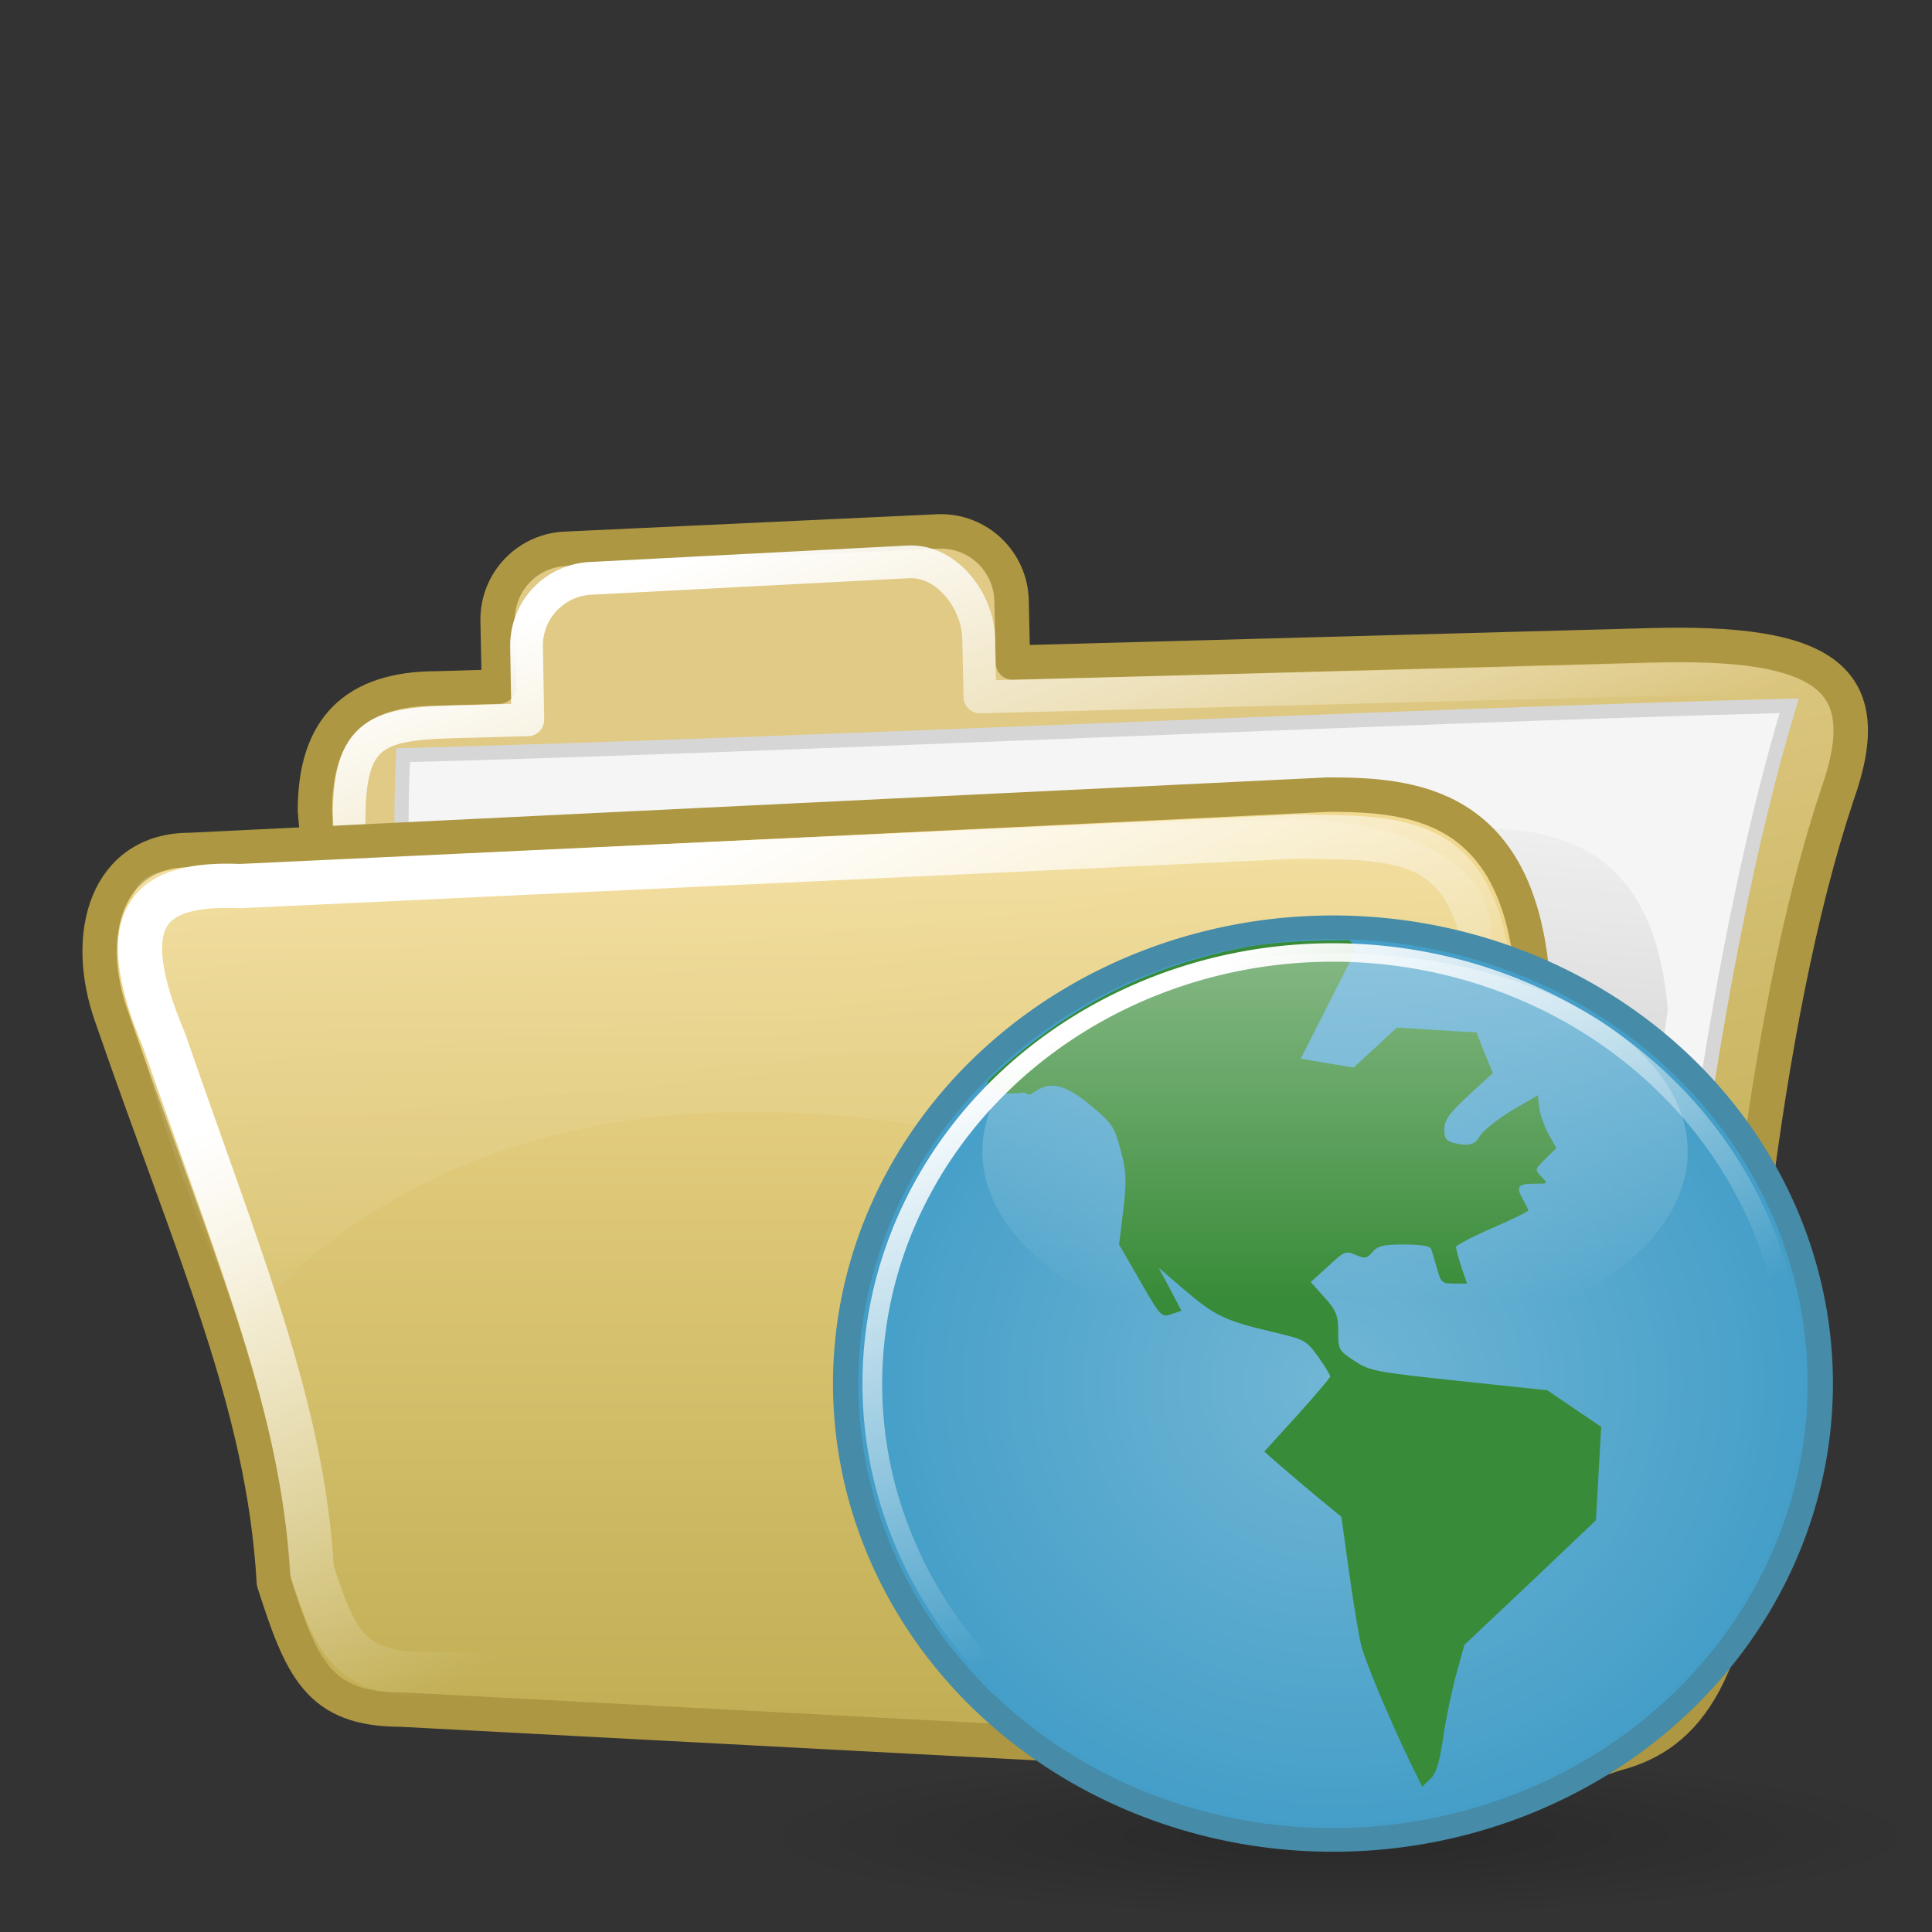 <?xml version="1.0" encoding="UTF-8" standalone="no"?>
<!-- Created with Inkscape (http://www.inkscape.org/) -->
<svg
   xmlns:dc="http://purl.org/dc/elements/1.1/"
   xmlns:cc="http://web.resource.org/cc/"
   xmlns:rdf="http://www.w3.org/1999/02/22-rdf-syntax-ns#"
   xmlns:svg="http://www.w3.org/2000/svg"
   xmlns="http://www.w3.org/2000/svg"
   xmlns:xlink="http://www.w3.org/1999/xlink"
   xmlns:sodipodi="http://inkscape.sourceforge.net/DTD/sodipodi-0.dtd"
   xmlns:inkscape="http://www.inkscape.org/namespaces/inkscape"
   width="128px"
   height="128px"
   id="svg2"
   sodipodi:version="0.32"
   inkscape:version="0.42.2"
   sodipodi:docbase="/home/silvestre/Desktop/Nuovo!/scalable/filesystems"
   sodipodi:docname="gnome-fs-ftp.svg">
  <rect width="100%" height="100%" fill="#333333" stroke="none"/>
  <defs
     id="defs4">
    <linearGradient
       id="linearGradient2161">
      <stop
         style="stop-color:#000000;stop-opacity:0.202;"
         offset="0"
         id="stop2163" />
      <stop
         style="stop-color:#000000;stop-opacity:0;"
         offset="1"
         id="stop2165" />
    </linearGradient>
    <linearGradient
       inkscape:collect="always"
       id="linearGradient3517">
      <stop
         style="stop-color:#ffffff;stop-opacity:1;"
         offset="0"
         id="stop3519" />
      <stop
         style="stop-color:#ffffff;stop-opacity:0;"
         offset="1"
         id="stop3521" />
    </linearGradient>
    <linearGradient
       inkscape:collect="always"
       id="linearGradient2055">
      <stop
         style="stop-color:#ffffff;stop-opacity:1;"
         offset="0"
         id="stop2057" />
      <stop
         style="stop-color:#ffffff;stop-opacity:0;"
         offset="1"
         id="stop2059" />
    </linearGradient>
    <linearGradient
       inkscape:collect="always"
       id="linearGradient7485">
      <stop
         style="stop-color:#000000;stop-opacity:0.449"
         offset="0"
         id="stop7487" />
      <stop
         style="stop-color:#000000;stop-opacity:0;"
         offset="1"
         id="stop7489" />
    </linearGradient>
    <linearGradient
       id="linearGradient4280">
      <stop
         id="stop4282"
         offset="0"
         style="stop-color:#e0ca86;stop-opacity:1;" />
      <stop
         id="stop4284"
         offset="1"
         style="stop-color:#c1ae54;stop-opacity:1" />
    </linearGradient>
    <linearGradient
       id="linearGradient4257">
      <stop
         style="stop-color:#ffffff;stop-opacity:0.354;"
         offset="0"
         id="stop4259" />
      <stop
         style="stop-color:#ffffff;stop-opacity:0;"
         offset="1"
         id="stop4261" />
    </linearGradient>
    <linearGradient
       id="linearGradient3521">
      <stop
         style="stop-color:#f1d990;stop-opacity:1;"
         offset="0"
         id="stop3523" />
      <stop
         style="stop-color:#c1ae54;stop-opacity:1"
         offset="1"
         id="stop3525" />
    </linearGradient>
    <linearGradient
       inkscape:collect="always"
       xlink:href="#linearGradient3521"
       id="linearGradient3527"
       x1="59.515"
       y1="56.582"
       x2="59.515"
       y2="119.72"
       gradientUnits="userSpaceOnUse"
       gradientTransform="matrix(0.94,0,0,0.94,7.411,2.04)" />
    <linearGradient
       inkscape:collect="always"
       xlink:href="#linearGradient4257"
       id="linearGradient4263"
       x1="52.097"
       y1="13.801"
       x2="59.515"
       y2="91.96"
       gradientUnits="userSpaceOnUse"
       gradientTransform="matrix(0.94,0,0,0.94,7.411,2.04)" />
    <linearGradient
       inkscape:collect="always"
       xlink:href="#linearGradient4280"
       id="linearGradient4286"
       gradientUnits="userSpaceOnUse"
       x1="54.161"
       y1="50.544"
       x2="66.588"
       y2="104.022"
       gradientTransform="matrix(0.94,0,0,0.94,7.411,2.04)" />
    <linearGradient
       inkscape:collect="always"
       xlink:href="#linearGradient7485"
       id="linearGradient7491"
       x1="101.488"
       y1="130.684"
       x2="108.075"
       y2="51.152"
       gradientUnits="userSpaceOnUse" />
    <linearGradient
       inkscape:collect="always"
       xlink:href="#linearGradient2055"
       id="linearGradient2061"
       x1="31.94"
       y1="63.486"
       x2="52.208"
       y2="99.457"
       gradientUnits="userSpaceOnUse"
       gradientTransform="matrix(0.977,0,0,0.977,1.345,1.96)" />
    <linearGradient
       inkscape:collect="always"
       xlink:href="#linearGradient3517"
       id="linearGradient3523"
       x1="31.227"
       y1="42.37"
       x2="42.449"
       y2="73.109"
       gradientUnits="userSpaceOnUse" />
    <linearGradient
       gradientUnits="userSpaceOnUse"
       y2="135.002"
       x2="161.99"
       y1="93.382"
       x1="140.383"
       id="linearGradient2100"
       xlink:href="#linearGradient2094"
       inkscape:collect="always" />
    <linearGradient
       y2="116.615"
       x2="233.251"
       y1="85.717"
       x1="233.251"
       gradientUnits="userSpaceOnUse"
       id="linearGradient1360"
       xlink:href="#linearGradient5032"
       inkscape:collect="always" />
    <radialGradient
       r="39.546"
       fy="125.072"
       fx="161.99"
       cy="125.072"
       cx="161.99"
       gradientUnits="userSpaceOnUse"
       id="radialGradient1358"
       xlink:href="#linearGradient4296"
       inkscape:collect="always" />
    <linearGradient
       id="linearGradient4296">
      <stop
         id="stop4298"
         offset="0"
         style="stop-color:#71b6d5;stop-opacity:1;" />
      <stop
         id="stop4300"
         offset="1"
         style="stop-color:#429dc7;stop-opacity:1;" />
    </linearGradient>
    <linearGradient
       id="linearGradient5032"
       inkscape:collect="always">
      <stop
         id="stop5034"
         offset="0"
         style="stop-color:#ffffff;stop-opacity:0.576" />
      <stop
         id="stop5036"
         offset="1"
         style="stop-color:#ffffff;stop-opacity:0;" />
    </linearGradient>
    <linearGradient
       id="linearGradient2094"
       inkscape:collect="always">
      <stop
         id="stop2096"
         offset="0"
         style="stop-color:#ffffff;stop-opacity:1;" />
      <stop
         id="stop2098"
         offset="1"
         style="stop-color:#ffffff;stop-opacity:0;" />
    </linearGradient>
    <radialGradient
       inkscape:collect="always"
       xlink:href="#linearGradient2161"
       id="radialGradient1403"
       gradientUnits="userSpaceOnUse"
       gradientTransform="matrix(1,0,0,0.139,5.333233e-14,126.205)"
       cx="237.542"
       cy="146.631"
       fx="237.542"
       fy="146.631"
       r="34.674" />
  </defs>
  <sodipodi:namedview
     id="base"
     pagecolor="#ffffff"
     bordercolor="#666666"
     borderopacity="1.0"
     inkscape:pageopacity="0.0"
     inkscape:pageshadow="2"
     inkscape:zoom="1.4492187"
     inkscape:cx="13.824968"
     inkscape:cy="71.948960"
     inkscape:document-units="px"
     inkscape:current-layer="layer1"
     showguides="true"
     inkscape:guide-bbox="true"
     inkscape:window-width="772"
     inkscape:window-height="543"
     inkscape:window-x="52"
     inkscape:window-y="49" />
  <g
     inkscape:label="Layer 1"
     inkscape:groupmode="layer"
     id="layer1">
    <path
       style="fill:url(#linearGradient4286);fill-opacity:1;stroke:#ad9743;stroke-width:2.282;stroke-linecap:round;stroke-linejoin:round;stroke-miterlimit:4;stroke-opacity:1"
       d="M 62.231,35.206 L 37.583,36.354 C 34.979,36.406 32.919,38.539 32.97,41.143 L 33.058,45.491 L 28.975,45.608 C 23.496,45.608 20.866,48.238 20.866,53.717 L 24.803,97.521 C 24.803,103 27.755,105.952 33.235,105.952 L 100.894,116.705 C 106.373,116.705 111.112,116.493 113.706,109.716 C 114.544,91.011 116.679,67.765 121.733,52.628 C 124.49,44.878 120.909,42.432 109.267,42.756 L 67.108,43.902 L 67.02,39.818 C 66.969,37.215 64.835,35.155 62.231,35.206 z "
       id="path4265"
       sodipodi:nodetypes="ccccccccccccccc" />
    <path
       style="fill:#f5f5f5;fill-opacity:1;fill-rule:evenodd;stroke:#d6d6d6;stroke-width:0.94px;stroke-linecap:butt;stroke-linejoin:miter;stroke-opacity:1"
       d="M 30.805,106.779 C 31.799,87.131 25.718,69.679 26.711,50.031 C 53.163,49.343 92.084,47.445 118.536,46.757 C 113.282,64.257 110.181,89.974 109.188,110.616 C 82.736,110.31 57.257,107.085 30.805,106.779 z "
       id="path4288"
       sodipodi:nodetypes="ccccc" />
    <path
       style="fill:url(#linearGradient7491);fill-opacity:1.0;stroke:none;stroke-width:2.282;stroke-linecap:round;stroke-linejoin:round;stroke-miterlimit:4;stroke-opacity:1"
       d="M 20.57,56.313 L 96.949,54.84 C 102.428,54.84 109.523,55.348 110.499,66.926 C 108.009,83.065 106.585,102.16 111.561,111.077 C 110.873,113.575 109.819,116.941 104.339,116.941 L 34.575,113.263 C 29.096,113.263 27.98,110.541 26.145,104.832 C 25.471,92.975 20.748,82.874 15.391,67.347 C 13.44,61.868 15.091,56.313 20.57,56.313 z "
       id="path6029"
       sodipodi:nodetypes="ccccccccc" />
    <path
       style="fill:none;fill-opacity:1.0;stroke:url(#linearGradient3523);stroke-width:2.169;stroke-linecap:round;stroke-linejoin:round;stroke-miterlimit:4;stroke-opacity:1"
       d="M 60.286,37.22 L 39.271,38.311 C 36.796,38.36 34.837,40.388 34.886,42.863 L 34.97,47.686 L 31.088,47.798 C 25.026,47.92 23.014,48.205 23.136,54.755 L 27.122,96.455 C 27.122,101.663 29.929,104.47 35.137,104.47 L 99.453,114.691 C 104.662,114.691 109.166,114.49 111.633,108.048 C 112.429,90.267 114.458,68.17 119.262,53.78 C 122.228,44.861 118.479,44.779 107.412,45.087 L 64.922,46.176 L 64.838,42.294 C 64.789,39.819 62.761,37.171 60.286,37.22 z "
       id="path2789"
       sodipodi:nodetypes="ccccccccccccccc" />
    <path
       style="fill:url(#linearGradient3527);fill-opacity:1;stroke:#ad9743;stroke-width:2.282;stroke-linecap:round;stroke-linejoin:round;stroke-miterlimit:4;stroke-opacity:1"
       d="M 12.57,56.313 L 87.973,52.645 C 93.453,52.645 100.547,53.152 101.523,64.73 C 102.205,81.845 105.416,104.112 110.392,113.029 C 109.704,115.526 106.21,117.185 100.731,117.185 L 26.575,113.263 C 21.096,113.263 19.98,110.541 18.145,104.832 C 17.471,92.975 12.748,82.874 7.391,67.347 C 5.44,61.868 7.091,56.313 12.57,56.313 z "
       id="rect1308"
       sodipodi:nodetypes="ccccccccc" />
    <path
       style="fill:url(#linearGradient4263);fill-opacity:1;stroke:none;stroke-width:2.427;stroke-linecap:round;stroke-linejoin:round;stroke-miterlimit:4;stroke-opacity:1"
       d="M 14.925,57.61 C 41.47,56.821 58.988,55.057 85.532,54.268 C 91.012,54.268 98.762,56.241 98.762,61.72 C 97.594,70.807 102.282,80.138 101.115,89.225 C 52.462,63.241 27.065,74.805 16.037,87.814 C 16.037,87.814 8.308,70.643 8.445,62.795 C 8.54,57.337 9.446,57.61 14.925,57.61 z "
       id="path3529"
       sodipodi:nodetypes="ccccccc" />
    <path
       style="fill:none;fill-opacity:1;stroke:url(#linearGradient2061);stroke-width:2.931;stroke-linecap:round;stroke-linejoin:round;stroke-miterlimit:4;stroke-dasharray:none;stroke-opacity:1"
       d="M 15.9,58.705 L 85.842,55.427 C 93.259,55.512 98.049,55.219 98.859,66.166 C 99.484,81.85 102.164,104.193 106.724,112.365 C 105.25,113.811 102.217,114.489 97.196,114.489 L 29.24,110.894 C 23.376,111.147 22.343,109.252 20.662,104.021 C 20.044,93.155 15.804,83.218 10.895,68.989 C 7.398,60.724 9.783,58.452 15.9,58.705 z "
       id="path1324"
       sodipodi:nodetypes="ccccccccc" />
    <g
       id="g1396"
       inkscape:label="Layer 1"
       transform="matrix(0.62,0,0,0.62,48.886,50.062)">
      <path
         transform="matrix(1.806,0,0,1.806,-364.733,-149.302)"
         d="M 272.216 146.631 A 34.674 4.83 0 1 1  202.868,146.631 A 34.674 4.83 0 1 1  272.216 146.631 z"
         sodipodi:ry="4.8301888"
         sodipodi:rx="34.673855"
         sodipodi:cy="146.63072"
         sodipodi:cx="237.54178"
         id="path5040"
         style="fill:url(#radialGradient1403);fill-opacity:1;stroke:none;stroke-width:2;stroke-linecap:round;stroke-linejoin:round;stroke-miterlimit:4;stroke-dasharray:none;stroke-opacity:1"
         sodipodi:type="arc" />
      <path
         transform="matrix(1.351,0,0,1.265,-155.257,-91.11)"
         d="M 200.536 125.072 A 38.546 38.546 0 1 1  123.444,125.072 A 38.546 38.546 0 1 1  200.536 125.072 z"
         sodipodi:ry="38.545895"
         sodipodi:rx="38.545895"
         sodipodi:cy="125.07246"
         sodipodi:cx="161.99036"
         id="path1390"
         style="fill:url(#radialGradient1358);fill-opacity:1;stroke:#468ba7;stroke-width:2;stroke-linecap:round;stroke-linejoin:round;stroke-miterlimit:4;stroke-dasharray:none;stroke-opacity:1"
         sodipodi:type="arc" />
      <path
         sodipodi:nodetypes="cssssssccccccccsssccccccscccscccccccccsscccssssscccssssssccccccsssccccccccccccc"
         id="path1341"
         d="M 65.336,19.711 C 61.231,19.711 57.153,19.92 54.615,20.398 C 43.949,22.404 35.281,26.796 27.135,34.339 C 25.277,36.061 28.999,36.246 30.273,36.025 C 31.095,35.882 30.812,36.544 31.537,36.029 C 33.385,34.716 34.92,35.054 37.856,37.508 C 40.011,39.309 40.253,39.717 40.904,42.155 C 41.513,44.442 41.559,45.359 41.186,48.545 L 40.734,52.242 L 42.991,56.15 C 45.189,59.974 45.256,60.044 46.321,59.688 L 47.393,59.318 L 46.208,57.047 L 44.966,54.724 L 47.675,57.047 C 50.877,59.794 52,60.37 56.929,61.536 C 60.574,62.399 60.709,62.43 62.007,64.23 C 62.737,65.241 63.305,66.219 63.305,66.342 C 63.305,66.465 61.749,68.307 59.807,70.461 L 56.252,74.369 L 58.057,75.953 C 59.05,76.818 60.903,78.394 62.177,79.439 L 64.49,81.34 L 65.336,87.413 C 65.805,90.757 66.384,94.233 66.634,95.176 C 67.113,96.979 69.679,103.08 71.826,107.533 L 73.123,110.174 L 73.97,109.382 C 74.615,108.777 74.968,107.631 75.381,104.84 C 75.681,102.808 76.311,99.776 76.791,98.08 L 77.638,95.017 L 84.691,88.363 L 91.688,81.709 L 91.97,76.745 L 92.252,71.728 L 89.374,69.775 L 86.497,67.821 L 77.017,66.817 C 67.979,65.854 67.497,65.747 65.844,64.652 C 64.189,63.555 64.151,63.445 64.152,61.536 C 64.152,59.811 63.939,59.298 62.684,57.892 L 61.217,56.255 L 63.079,54.565 C 64.818,52.939 64.944,52.895 66.014,53.351 C 67.016,53.778 67.211,53.737 67.819,53.034 C 68.388,52.377 68.97,52.242 71.205,52.242 C 72.995,52.242 73.969,52.401 74.083,52.717 C 74.176,52.978 74.46,53.888 74.703,54.777 C 75.115,56.281 75.218,56.414 76.509,56.414 L 77.92,56.414 L 77.299,54.618 C 76.977,53.625 76.737,52.675 76.735,52.506 C 76.732,52.337 78.449,51.421 80.572,50.499 C 82.694,49.577 84.465,48.72 84.465,48.598 C 84.465,48.476 84.171,47.921 83.845,47.331 C 83.125,46.029 83.36,45.746 85.199,45.746 C 86.594,45.746 86.606,45.762 85.876,45.007 C 85.153,44.259 85.14,44.211 86.271,43.106 L 87.456,41.944 L 86.666,40.518 C 86.236,39.734 85.765,38.495 85.65,37.719 L 85.481,36.293 L 82.603,37.983 C 81.039,38.927 79.56,40.165 79.274,40.677 C 78.746,41.62 78.043,41.776 76.396,41.363 C 75.693,41.187 75.493,40.863 75.493,39.937 C 75.493,38.964 75.993,38.238 78.089,36.293 L 80.685,33.917 L 79.782,31.752 L 78.935,29.587 L 74.647,29.323 L 70.415,29.058 L 68.101,31.224 L 65.788,33.336 L 62.967,32.861 L 60.145,32.385 L 62.797,27.157 L 65.449,21.929 C 65.449,21.929 66.366,20.659 65.336,19.711 z "
         style="fill:#388b38;fill-opacity:1" />
      <path
         transform="matrix(1.7,0,0,1.806,-334.584,-152.417)"
         d="M 256.518 107.817 A 22.167 11.73 0 1 1  212.183,107.817 A 22.167 11.73 0 1 1  256.518 107.817 z"
         sodipodi:ry="11.730458"
         sodipodi:rx="22.167116"
         sodipodi:cy="107.81671"
         sodipodi:cx="234.35040"
         id="path4304"
         style="fill:url(#linearGradient1360);fill-opacity:1;stroke:none;stroke-width:2;stroke-linecap:round;stroke-linejoin:round;stroke-miterlimit:4;stroke-dasharray:none;stroke-opacity:1"
         sodipodi:type="arc" />
      <path
         transform="matrix(1.277,0,0,1.196,-143.272,-82.45)"
         d="M 200.536 125.072 A 38.546 38.546 0 1 1  123.444,125.072 A 38.546 38.546 0 1 1  200.536 125.072 z"
         sodipodi:ry="38.545895"
         sodipodi:rx="38.545895"
         sodipodi:cy="125.07246"
         sodipodi:cx="161.99036"
         id="path1365"
         style="fill:none;fill-opacity:1;stroke:url(#linearGradient2100);stroke-width:1.65;stroke-linecap:round;stroke-linejoin:round;stroke-miterlimit:4;stroke-dasharray:none;stroke-opacity:1"
         sodipodi:type="arc" />
    </g>
  </g>
</svg>
